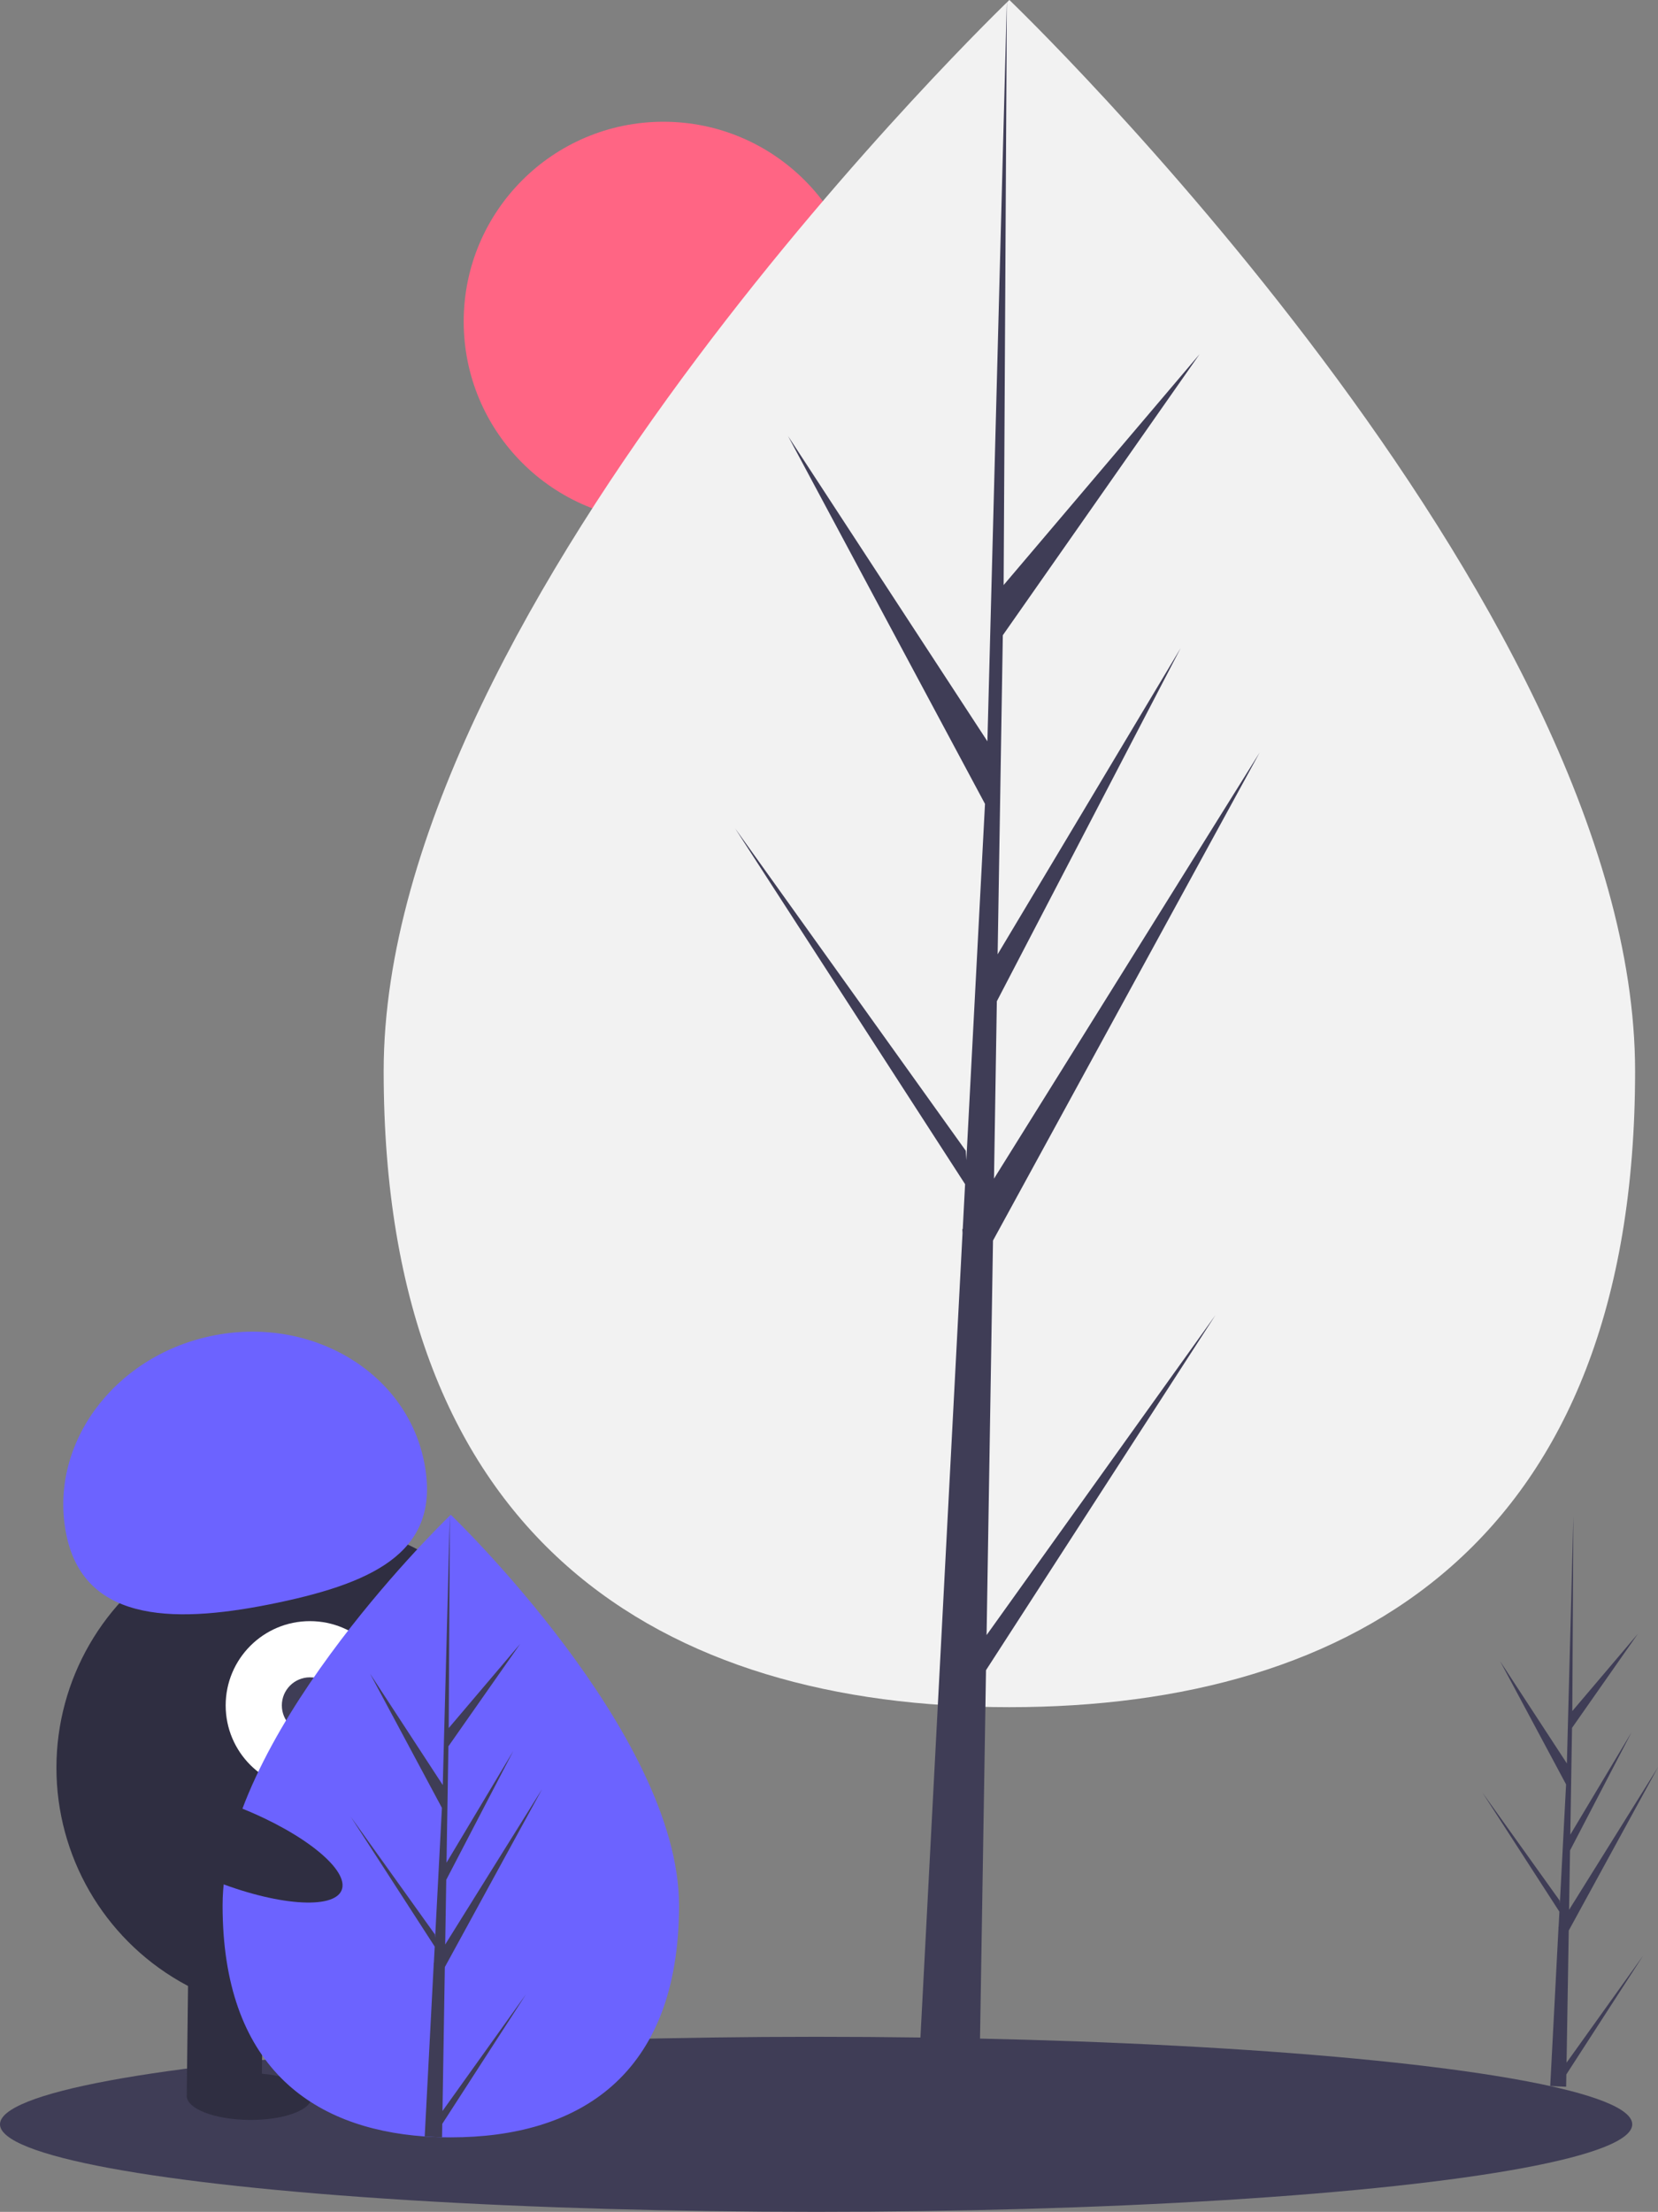 <svg xmlns="http://www.w3.org/2000/svg" width="116.537" height="155.403" viewBox="0 0 116.537 155.403">
  <rect x="0" y="0" width="116.537" height="155.403" fill="#808080" stroke="none"/>
  <g id="Group_124" data-name="Group 124" transform="translate(-400 -579.602)">
    <circle id="Ellipse_140" data-name="Ellipse 140" cx="14.038" cy="14.038" r="14.038" transform="translate(432.592 588.156)" fill="#ff6584"/>
    <path id="Path_604" data-name="Path 604" d="M250.61,136.3c0,33.122-19.691,44.687-43.98,44.687s-43.98-11.565-43.98-44.687,43.98-75.259,43.98-75.259S250.61,103.179,250.61,136.3Z" transform="translate(264.317 518.56)" fill="#f2f2f2"/>
    <path id="Path_605" data-name="Path 605" d="M253.242,114.88l.451-27.72,18.745-34.294L253.763,82.811l.2-12.464,12.919-24.811L254.019,67.048h0l.364-22.417,13.834-19.753L254.44,41.106,254.668,0l-1.43,54.416.118-2.245L239.29,30.642l13.84,25.839-1.311,25.036-.039-.664L235.565,58.2l16.166,25-.164,3.131-.029.047.013.257-3.325,63.52h4.442l.533-32.809L269.328,92.4Z" transform="translate(216.103 579.602)" fill="#3f3d56"/>
    <ellipse id="Ellipse_141" data-name="Ellipse 141" cx="57.363" cy="6.149" rx="57.363" ry="6.149" transform="translate(400 722.706)" fill="#3f3d56"/>
    <circle id="Ellipse_145" data-name="Ellipse 145" cx="17.328" cy="17.328" r="17.328" transform="translate(403.966 686.478)" fill="#2f2e41"/>
    <rect id="Rectangle_228" data-name="Rectangle 228" width="5.264" height="9.431" transform="translate(413.238 717.31) rotate(0.675)" fill="#2f2e41"/>
    <rect id="Rectangle_229" data-name="Rectangle 229" width="5.264" height="9.431" transform="translate(423.766 717.434) rotate(0.675)" fill="#2f2e41"/>
    <ellipse id="Ellipse_146" data-name="Ellipse 146" cx="1.645" cy="4.387" rx="1.645" ry="4.387" transform="translate(413.106 728.495) rotate(-89.325)" fill="#2f2e41"/>
    <ellipse id="Ellipse_147" data-name="Ellipse 147" cx="1.645" cy="4.387" rx="1.645" ry="4.387" transform="translate(423.636 728.4) rotate(-89.325)" fill="#2f2e41"/>
    <circle id="Ellipse_148" data-name="Ellipse 148" cx="5.922" cy="5.922" r="5.922" transform="translate(415.862 693.502)" fill="#fff"/>
    <circle id="Ellipse_149" data-name="Ellipse 149" cx="1.974" cy="1.974" r="1.974" transform="translate(419.81 697.45)" fill="#3f3d56"/>
    <path id="Path_608" data-name="Path 608" d="M60.209,501.943c-1.325-6.282,3.222-12.56,10.155-14.023s13.629,2.444,14.954,8.726-3.285,8.539-10.219,10S61.534,508.225,60.209,501.943Z" transform="translate(344.468 185.551)" fill="#6c63ff"/>
    <path id="Path_609" data-name="Path 609" d="M143.116,573.692c0,12.08-7.181,16.3-16.04,16.3q-.308,0-.615-.007c-.41-.009-.817-.028-1.219-.056-8-.566-14.207-5-14.207-16.235,0-11.627,14.858-26.3,15.974-27.383l0,0,.064-.063S143.116,561.611,143.116,573.692Z" transform="translate(304.61 139.78)" fill="#6c63ff"/>
    <path id="Path_610" data-name="Path 610" d="M158.555,588.142l5.867-8.2-5.881,9.1-.016.941c-.41-.009-.817-.028-1.219-.056l.632-12.086,0-.094.011-.018.06-1.141-5.9-9.12,5.914,8.264.014.242.478-9.132-5.048-9.424,5.109,7.821.5-18.932,0-.064v.063l-.083,14.929,5.025-5.918-5.046,7.2-.133,8.176,4.692-7.847-4.711,9.05-.074,4.545,6.812-10.921-6.837,12.507Z" transform="translate(272.546 139.78)" fill="#3f3d56"/>
    <path id="Path_613" data-name="Path 613" d="M520.656,584.886l5.385-7.525-5.4,8.351-.014.864c-.377-.008-.75-.026-1.119-.051l.58-11.094,0-.086.01-.016.055-1.048-5.412-8.372,5.429,7.586.013.222.439-8.382-4.633-8.651,4.69,7.179.457-17.379,0-.059v.057l-.076,13.7,4.613-5.433-4.632,6.613-.122,7.505,4.307-7.2-4.325,8.307-.068,4.172,6.253-10.025-6.276,11.481Z" transform="translate(-10.546 139.638)" fill="#3f3d56"/>
    <ellipse id="Ellipse_156" data-name="Ellipse 156" cx="2.72" cy="8.664" rx="2.72" ry="8.664" transform="translate(406.917 708.482) rotate(-68.159)" fill="#2f2e41"/>
  </g>
</svg>
